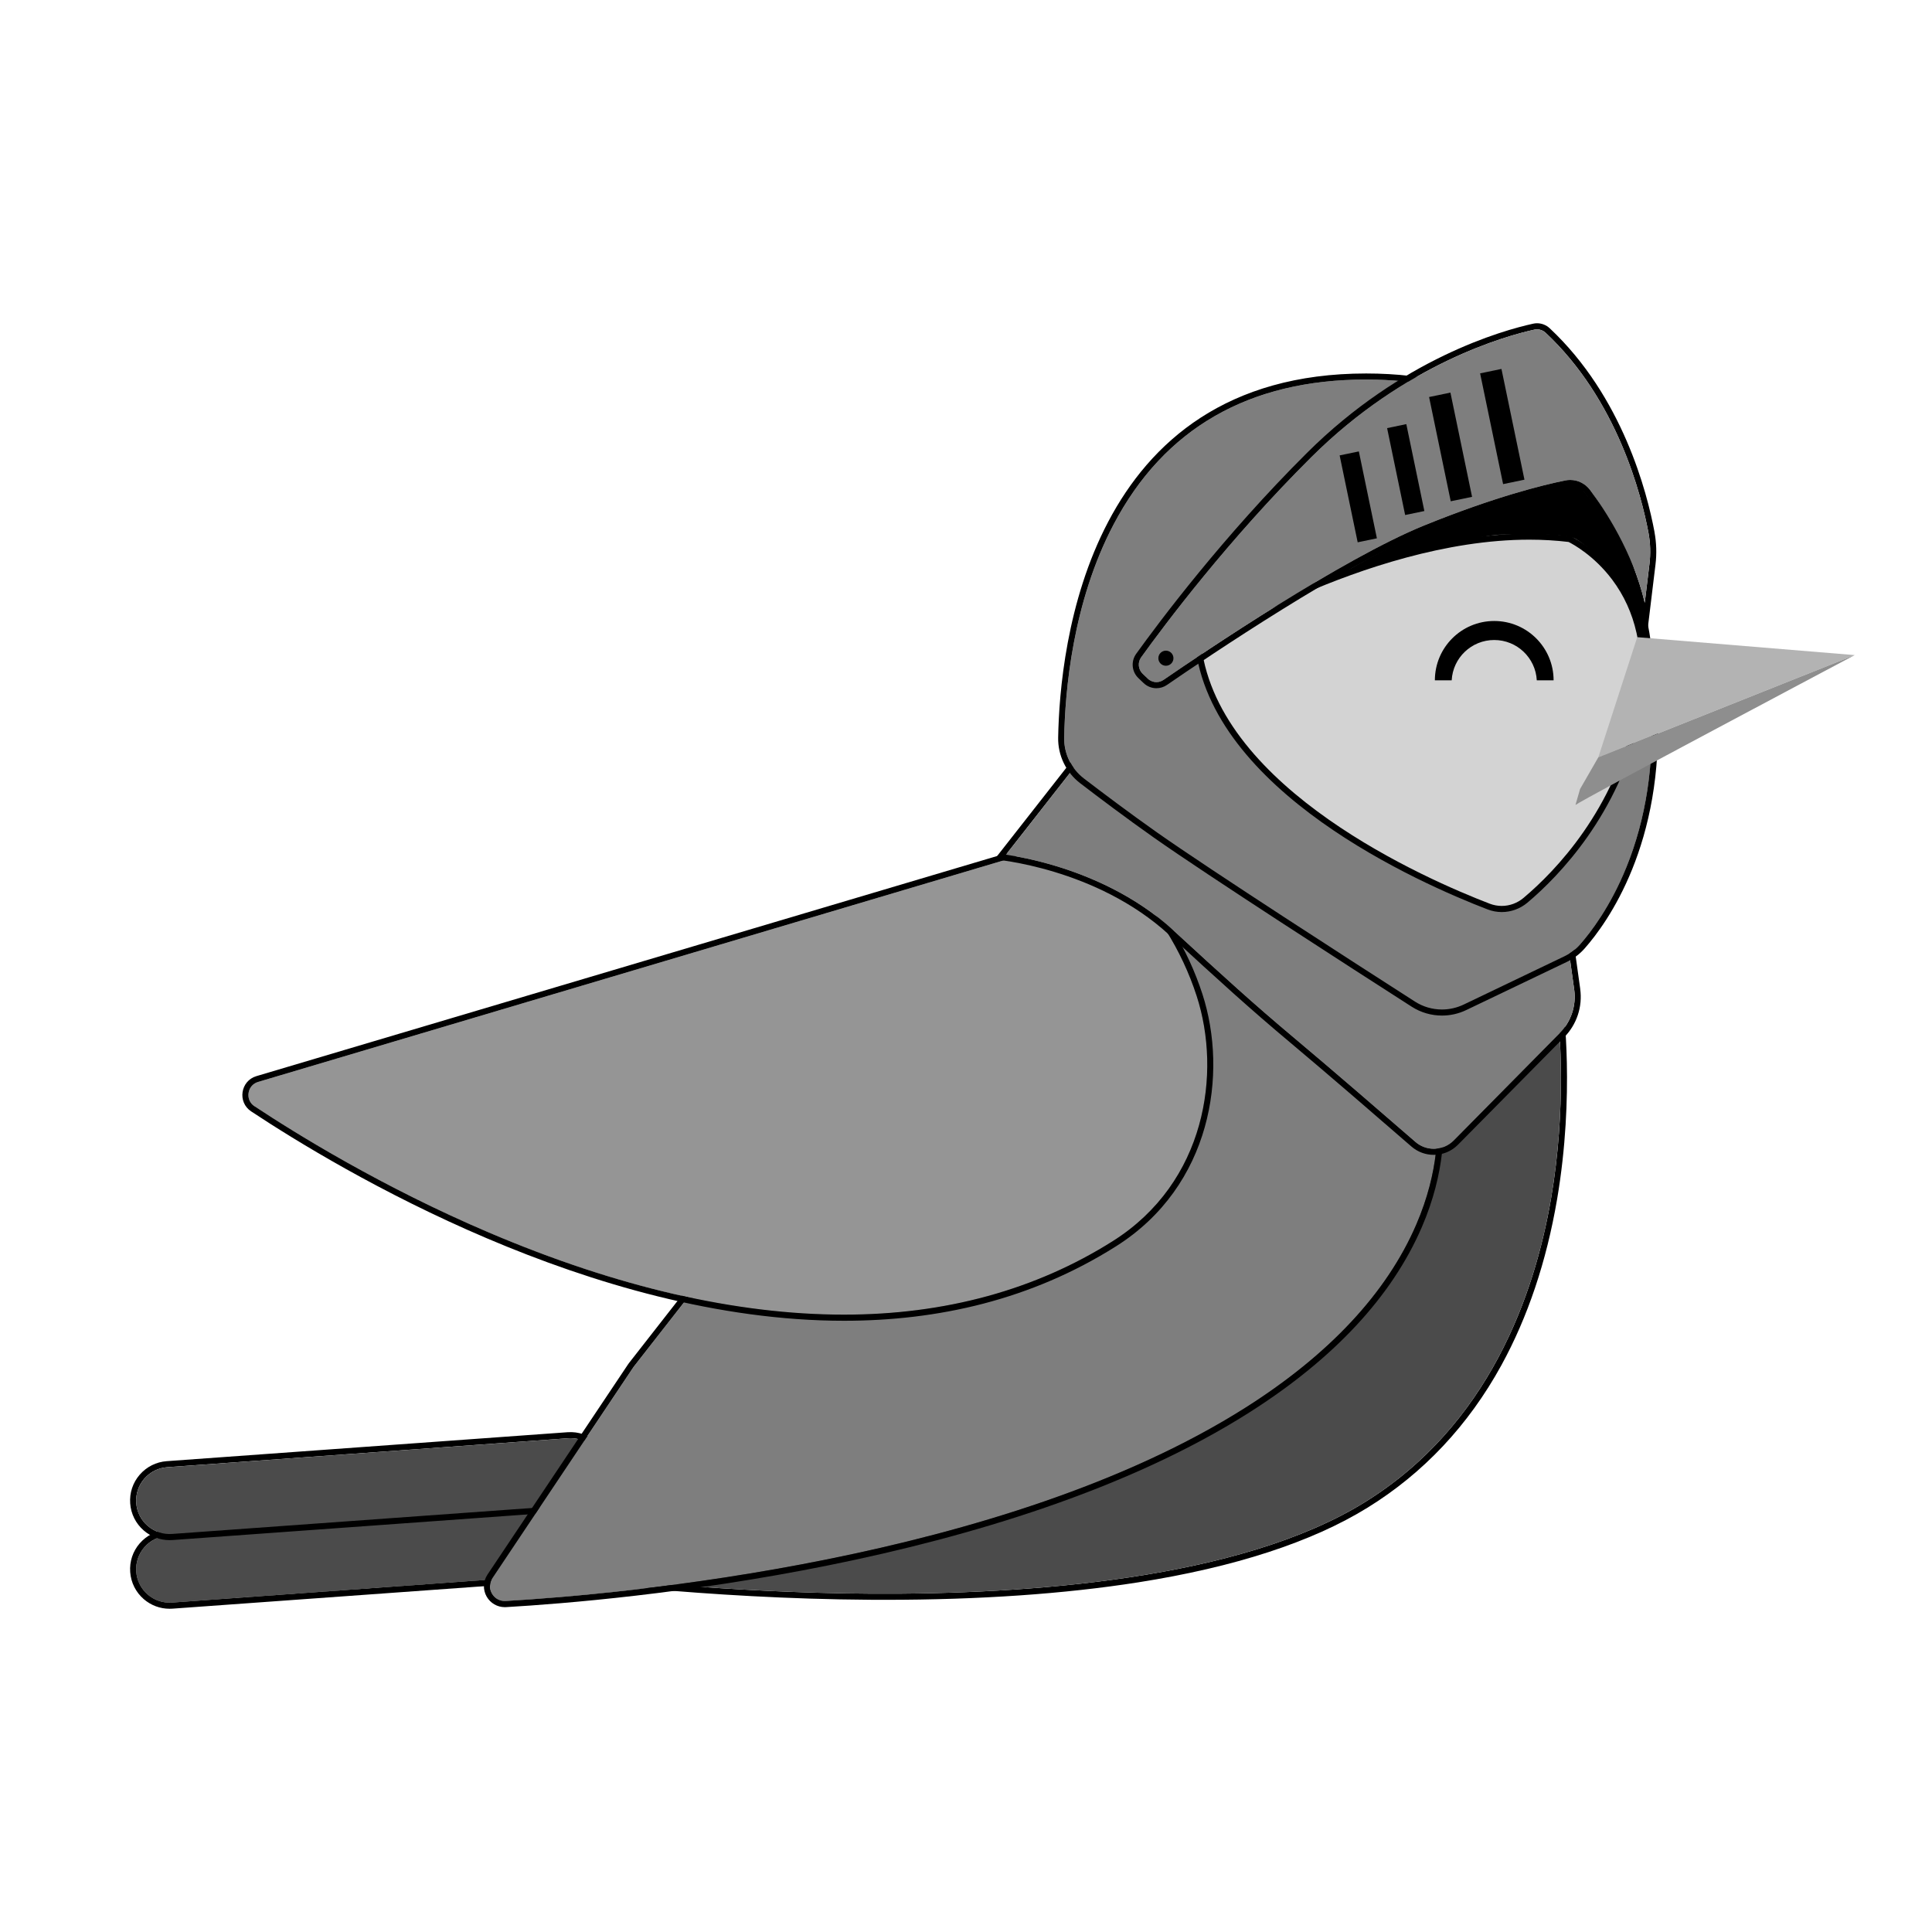 <?xml version="1.0" encoding="UTF-8"?><svg xmlns="http://www.w3.org/2000/svg" viewBox="0 0 640 640"><defs><style>.d{fill:#4b4b4b;}.e{fill:#959595;}.f{fill:#8e8e8e;}.g{fill:#d3d3d3;}.h{fill:#b3b3b3;}.i{fill:#7e7e7e;}</style></defs><g id="a"/><g id="b"/><g id="c"><g><g><path class="d" d="M189.79,521.29l-132.81,9.59c-2.95,.21-5.81-.74-8.05-2.67-2.24-1.94-3.58-4.63-3.8-7.58-.21-2.95,.74-5.81,2.67-8.05,1.94-2.24,4.63-3.59,7.58-3.8l132.81-9.59c.28-.02,.54-.03,.82-.03,2.66,0,5.2,.94,7.23,2.7,2.24,1.94,3.59,4.63,3.8,7.58,.44,6.1-4.16,11.41-10.25,11.85Z"/><path d="M202.05,509.3c-.25-3.49-1.85-6.67-4.49-8.96-2.64-2.29-6.02-3.4-9.51-3.15l-132.81,9.59c-3.49,.25-6.67,1.85-8.96,4.48-2.29,2.64-3.41,6.03-3.15,9.51,.25,3.49,1.85,6.67,4.49,8.96,2.4,2.07,5.4,3.19,8.55,3.19,.32,0,.64,0,.96-.03l132.82-9.58c7.2-.52,12.63-6.81,12.11-14Zm-153.12,18.9c-2.24-1.94-3.58-4.63-3.8-7.58-.21-2.95,.74-5.81,2.67-8.05,1.94-2.24,4.63-3.59,7.58-3.8l132.81-9.59c.28-.02,.54-.03,.82-.03,2.66,0,5.2,.94,7.23,2.7,2.24,1.94,3.59,4.63,3.8,7.58,.44,6.1-4.16,11.41-10.25,11.85l-132.81,9.59c-2.95,.21-5.81-.74-8.05-2.67Z"/></g><g><path d="M202.05,486.56c-.52-7.2-6.8-12.63-14-12.12l-132.81,9.59c-3.49,.25-6.67,1.85-8.96,4.49-2.29,2.64-3.41,6.02-3.15,9.51,.25,3.49,1.85,6.67,4.49,8.96,2.4,2.08,5.4,3.2,8.55,3.2,.32,0,.64-.01,.96-.03l132.82-9.59c3.48-.26,6.67-1.85,8.95-4.49,2.29-2.64,3.41-6.02,3.15-9.51Zm-153.12,18.9c-2.24-1.93-3.58-4.62-3.8-7.58-.21-2.95,.74-5.81,2.67-8.05,1.94-2.24,4.63-3.58,7.58-3.8l132.81-9.59c.28-.02,.54-.03,.81-.03,5.75,0,10.63,4.46,11.04,10.28,.21,2.95-.73,5.81-2.67,8.04-1.93,2.24-4.63,3.59-7.58,3.81l-132.81,9.58c-2.95,.21-5.81-.73-8.05-2.67Z"/><path class="d" d="M197.37,494.75c-1.93,2.24-4.63,3.59-7.58,3.81l-132.81,9.58c-2.95,.21-5.81-.73-8.05-2.67-2.24-1.93-3.58-4.62-3.8-7.58-.21-2.95,.74-5.81,2.67-8.05,1.94-2.24,4.63-3.58,7.58-3.8l132.81-9.59c.28-.02,.54-.03,.81-.03,5.75,0,10.63,4.46,11.04,10.28,.21,2.95-.73,5.81-2.67,8.04Z"/></g><g><path d="M517.77,332.93l-.21-1.47-332.77,189.73-2.56,1.46,2.93,.41c.46,.07,47.42,6.55,103.59,6.89,1.5,0,2.99,.01,4.48,.01,31.21,0,59.38-1.95,83.77-5.78,32.01-5.03,57.59-13.36,76.04-24.76,18.49-11.42,33.4-27.29,44.32-47.18,8.71-15.88,14.92-34.34,18.43-54.87,5.97-34.92,2.03-64.14,1.99-64.43Zm-228.99,195c-48-.28-89.24-5.07-100.39-6.48l327.57-186.76c.7,6.34,3.01,32.17-2.15,62.33-5.46,31.88-20.61,75.23-61.82,100.68-41.33,25.53-111.56,30.52-163.21,30.23Z"/><path class="d" d="M513.8,397.02c-5.46,31.88-20.61,75.23-61.82,100.68-41.33,25.53-111.56,30.52-163.21,30.23-48-.28-89.24-5.07-100.39-6.48l327.57-186.76c.7,6.34,3.01,32.17-2.15,62.33Z"/></g><g><path class="i" d="M469.13,405.75c-9.76,22.57-28.74,42.92-56.39,60.47-80.26,50.92-207.99,61.97-245.22,64.15-1.9,.1-3.6-.81-4.54-2.46-.95-1.66-.89-3.59,.17-5.18l46.59-69.68c.07-.1,.14-.2,.21-.3l121.89-155.98c.66-.85,1.59-1.46,2.62-1.73l33.44-8.79c1.48-.39,3.02-.08,4.23,.85l101.79,77.48c1.07,.81,1.76,2.05,1.91,3.38,.59,5.34,1.13,19.7-6.7,37.79Z"/><path d="M477.83,367.73c-.21-1.88-1.19-3.61-2.69-4.75l-101.78-77.49c-1.71-1.3-3.88-1.73-5.96-1.19l-33.44,8.79c-1.46,.38-2.77,1.25-3.7,2.44l-121.89,155.98c-.11,.13-.21,.28-.3,.42l-46.59,69.68c-1.47,2.21-1.57,5-.26,7.3,1.25,2.17,3.52,3.48,6,3.48,.14,0,.28,0,.42-.01,37.36-2.17,165.5-13.27,246.18-64.46,28.01-17.77,47.24-38.42,57.16-61.37,8.01-18.53,7.46-33.32,6.85-38.81Zm-314.86,160.16c-.95-1.66-.89-3.59,.17-5.18l46.59-69.68c.07-.1,.14-.2,.21-.3l121.89-155.98c.66-.85,1.59-1.46,2.62-1.73l33.44-8.79c1.48-.39,3.02-.08,4.23,.85l101.79,77.48c1.07,.81,1.76,2.05,1.91,3.38,.59,5.34,1.13,19.7-6.7,37.79-9.76,22.57-28.74,42.92-56.39,60.47-80.26,50.92-207.99,61.97-245.22,64.15-1.9,.1-3.6-.81-4.54-2.46Z"/></g><g><path class="e" d="M368.65,411.14c-25.6,16.17-55.55,24.37-89.05,24.37-35.66,0-75.22-9.14-117.57-27.17-35.3-15.03-63.84-32.68-77.72-41.87-1.5-.99-2.23-2.64-1.97-4.41,.27-1.78,1.45-3.15,3.18-3.66l268.45-79.77c.42-.13,.85-.19,1.28-.19,.85,0,1.68,.24,2.4,.69,2.99,1.87,8.65,5.65,12.96,9.84,12.15,11.85,20.83,25.64,25.8,40.95,8.26,25.45,3.09,61.72-27.76,81.2Z"/><path d="M398.32,329.31c-4.83-14.88-13.22-29-26.31-41.77-4.38-4.28-10.05-8.08-13.28-10.1-1.05-.66-2.26-1-3.48-1-.62,0-1.24,.09-1.85,.27L84.95,356.48c-5.3,1.57-6.36,8.63-1.75,11.68,29.62,19.6,113.03,69.36,196.4,69.36,30.97,0,61.92-6.86,90.12-24.68,31.66-20,37.11-57.29,28.6-83.53Zm-314.01,37.16c-1.5-.99-2.23-2.64-1.97-4.41,.27-1.78,1.45-3.15,3.18-3.66l268.45-79.77c.42-.13,.85-.19,1.28-.19,.85,0,1.68,.24,2.4,.69,2.99,1.87,8.65,5.65,12.96,9.84,12.15,11.85,20.83,25.64,25.8,40.95,8.26,25.45,3.09,61.72-27.76,81.2-25.6,16.17-55.55,24.37-89.05,24.37-35.66,0-75.22-9.14-117.57-27.17-35.3-15.03-63.84-32.68-77.72-41.87Z"/></g><g><path d="M523.47,327.59l-4.14-29.68-41.38,20.94s-7.04-9.56-27.12-24.82c-18.71-14.22-35.02-24.13-40.16-27.5-11.79-7.73-32.15-11.24-37.42-11.44-5.26-.19-14.81-7.4-14.81-7.4l-29,37s33.66,2.73,57.89,25c16.88,15.52,26.66,24.44,40.33,35.89,12.09,10.13,29.73,25.39,39.88,34.21,2.13,1.85,4.77,2.77,7.4,2.77,2.93,0,5.84-1.13,8.04-3.36l35.16-35.58c4.18-4.22,6.14-10.14,5.32-16.02Zm-48.52,52.96c-2.24,0-4.4-.81-6.08-2.28-9.65-8.38-27.68-23.98-39.91-34.23-13.85-11.61-23.82-20.72-40.26-35.83-12.79-11.76-28.17-18.07-38.81-21.29-7.14-2.17-13.09-3.26-16.66-3.79l25.6-32.67c3.11,2.17,9.81,6.48,14.35,6.65,5.67,.21,25.44,3.94,36.38,11.1,.88,.58,2.05,1.32,3.54,2.27,7.34,4.67,21.02,13.38,36.51,25.15,19.54,14.86,26.65,24.32,26.72,24.41l1.01,1.37,1.52-.77,38.87-19.65,3.75,26.88c.73,5.22-1.05,10.58-4.75,14.33l-35.16,35.59c-1.76,1.78-4.11,2.76-6.61,2.76Z"/><path class="i" d="M516.72,342.19l-35.16,35.59c-1.76,1.78-4.11,2.76-6.61,2.76-2.24,0-4.4-.81-6.08-2.28-9.65-8.38-27.68-23.98-39.91-34.23-13.85-11.61-23.82-20.72-40.26-35.83-12.79-11.76-28.17-18.07-38.81-21.29-7.14-2.17-13.09-3.26-16.66-3.79l25.6-32.67c3.11,2.17,9.81,6.48,14.35,6.65,5.67,.21,25.44,3.94,36.38,11.1,.88,.58,2.05,1.32,3.54,2.27,7.34,4.67,21.02,13.38,36.51,25.15,19.54,14.86,26.65,24.32,26.72,24.41l1.01,1.37,1.52-.77,38.87-19.65,3.75,26.88c.73,5.22-1.05,10.58-4.75,14.33Z"/></g><g><path class="i" d="M538.81,287.2c-5.33,13.19-11.92,21.72-15.37,25.64-1.48,1.68-3.26,3.03-5.28,3.99l-33.31,15.96c-2.23,1.06-4.71,1.62-7.17,1.62-3.18,0-6.28-.91-8.95-2.62-19.7-12.63-67.42-43.36-85.35-55.97-9.18-6.47-18.31-13.34-24.35-17.97-4.16-3.19-6.58-8.21-6.49-13.44,.27-15.29,2.75-44.81,16.37-70.68,16.76-31.84,44.91-48,83.64-48,35.03,0,60.79,13.42,76.55,39.89,10.37,17.41,16.39,40.42,17.87,68.39,1.03,19.34-1.72,37.24-8.17,53.19Z"/><path d="M548.99,233.9c-2.02-37.93-14.24-110.18-96.43-110.18-92.29,0-101.5,90.63-102.03,120.65-.1,5.89,2.6,11.48,7.28,15.07,6.05,4.64,15.2,11.53,24.41,18.02,17.96,12.64,65.68,43.36,85.42,56.02,3.04,1.95,6.53,2.94,10.04,2.94,2.74,0,5.48-.6,8.04-1.83l33.32-15.95c2.26-1.08,4.27-2.6,5.92-4.48,7.46-8.46,26.46-34.68,24.04-80.26Zm-71.32,100.51c-3.18,0-6.28-.91-8.95-2.62-19.7-12.63-67.42-43.36-85.35-55.97-9.18-6.47-18.31-13.34-24.35-17.97-4.16-3.19-6.58-8.21-6.49-13.44,.27-15.29,2.75-44.81,16.37-70.68,16.76-31.84,44.91-48,83.64-48,35.03,0,60.79,13.42,76.55,39.89,10.37,17.41,16.39,40.42,17.87,68.39,1.03,19.34-1.72,37.24-8.17,53.19-5.33,13.19-11.92,21.72-15.37,25.64-1.48,1.68-3.26,3.03-5.28,3.99l-33.31,15.96c-2.23,1.06-4.71,1.62-7.17,1.62Z"/></g><path class="g" d="M401.74,209.12c17.31-9.84,69.6-36.69,116.63-31.76,1.33,.14,2.61,.57,3.77,1.24,6.98,4.03,29.76,20.34,21.41,57.81-7.62,34.19-29.83,54.92-39.38,62.47-2.67,2.11-6.23,2.68-9.42,1.5-19.02-7.02-86.63-34.91-97.7-80.57-1.02-4.2,.92-8.56,4.67-10.69Z"/><path d="M506.61,178.77c4.46,0,8.83,.26,13,.76,1.42,.71,8.46,4.51,14.45,12.49,3.89,5.18,6.6,11.11,8.05,17.6,1.82,8.17,1.65,17.3-.52,27.13-6.95,31.61-26.11,51.6-36.91,60.7-2.03,1.71-4.59,2.65-7.21,2.65-1.36,0-2.69-.25-3.96-.73-21.01-8.07-89.53-37.91-95.55-85.25,3.65-2.24,16.46-9.86,33.81-17.38,18.9-8.2,47.23-17.97,74.83-17.97h0Zm0-2.01c-54.15,0-110.79,36.33-110.79,36.33,5.07,49.04,74.53,79.55,96.98,88.17,1.52,.58,3.1,.87,4.68,.87,3.06,0,6.08-1.08,8.51-3.12,10.29-8.67,30.41-29.19,37.58-61.81,9.81-44.61-23.37-59.62-23.37-59.62-4.49-.56-9.03-.82-13.58-.82h0Z"/><g><path d="M548.07,176.2c-2.44-13.07-10.59-44.88-34.71-67.46-1.15-1.07-2.65-1.66-4.2-1.66-.44,0-.87,.05-1.31,.15-10.21,2.24-43.52,11.58-74.89,42.79-27.7,27.56-48.93,55.92-56.59,66.57-1.79,2.49-1.48,5.93,.75,8.05l1.71,1.63c1.18,1.13,2.71,1.71,4.25,1.71,1.21,0,2.43-.36,3.48-1.08,13.81-9.5,59.21-40.12,86.04-51,23.46-9.51,39.48-13.38,46.34-14.77,.4-.08,.81-.12,1.21-.12,1.91,0,3.73,.89,4.91,2.46,6.07,8.1,21.54,31.4,19.37,56.28l3.97-32.72c.44-3.6,.33-7.25-.34-10.81Zm-21.39-13.95c-1.54-2.04-3.97-3.26-6.52-3.26-.54,0-1.09,.05-1.62,.16-7.45,1.51-23.42,5.44-46.69,14.88-27.07,10.98-72.99,41.96-86.43,51.2-.69,.47-1.5,.73-2.34,.73-1.07,0-2.09-.41-2.86-1.15l-1.71-1.63c-1.48-1.42-1.7-3.75-.5-5.42,7.78-10.82,28.86-38.95,56.37-66.31,31.15-30.99,64.44-40.18,73.9-42.25,.29-.07,.58-.1,.88-.1,1.05,0,2.05,.4,2.82,1.11,23.77,22.25,31.77,53.82,34.11,66.35,.62,3.36,.73,6.79,.32,10.21l-1.56,12.92c-3.95-16.9-13.32-30.99-18.16-37.44Z"/><path class="i" d="M546.4,186.77l-1.56,12.92c-3.95-16.9-13.32-30.99-18.16-37.44-1.54-2.04-3.97-3.26-6.52-3.26-.54,0-1.09,.05-1.62,.16-7.45,1.51-23.42,5.44-46.69,14.88-27.07,10.98-72.99,41.96-86.43,51.2-.69,.47-1.5,.73-2.34,.73-1.07,0-2.09-.41-2.86-1.15l-1.71-1.63c-1.48-1.42-1.7-3.75-.5-5.42,7.78-10.82,28.86-38.95,56.37-66.31,31.15-30.99,64.44-40.18,73.9-42.25,.29-.07,.58-.1,.88-.1,1.05,0,2.05,.4,2.82,1.11,23.77,22.25,31.77,53.82,34.11,66.35,.62,3.36,.73,6.79,.32,10.21Z"/></g><circle cx="386.22" cy="218.04" r="2.5"/><rect x="446.69" y="149.93" width="6.5" height="29.4" transform="translate(-24.07 94.87) rotate(-11.73)"/><rect x="462.41" y="140.89" width="6.5" height="29.4" transform="translate(-21.9 97.88) rotate(-11.73)"/><rect x="476.91" y="130.46" width="7.22" height="35.27" transform="translate(-20.07 100.74) rotate(-11.73)"/><rect x="494.04" y="122.6" width="7.22" height="37.47" transform="translate(-18.34 104.08) rotate(-11.73)"/><path d="M444.52,190.07s48.6-29.41,78.18-29.62c0,0,28.41,31.46,21.74,59.29,0,0-2-28.05-22.29-41.14-3.34-2.15-19.25-1.52-24.5-1.52-10.5,0-53.13,13-53.13,13Z"/><polygon class="h" points="542.36 211.07 614.4 217.01 529.47 250.86 542.36 211.07"/><path class="f" d="M521.89,266.66c2.32-1.84,92.51-49.65,92.51-49.65l-84.93,33.85-6.06,10.53-1.52,5.28Z"/><path d="M514.65,225.37h-5.57c-.39-7.44-6.55-13.36-14.1-13.36s-13.7,5.92-14.09,13.36h-5.57c0-10.86,8.8-19.66,19.66-19.66s19.67,8.8,19.67,19.66Z"/></g></g></svg>